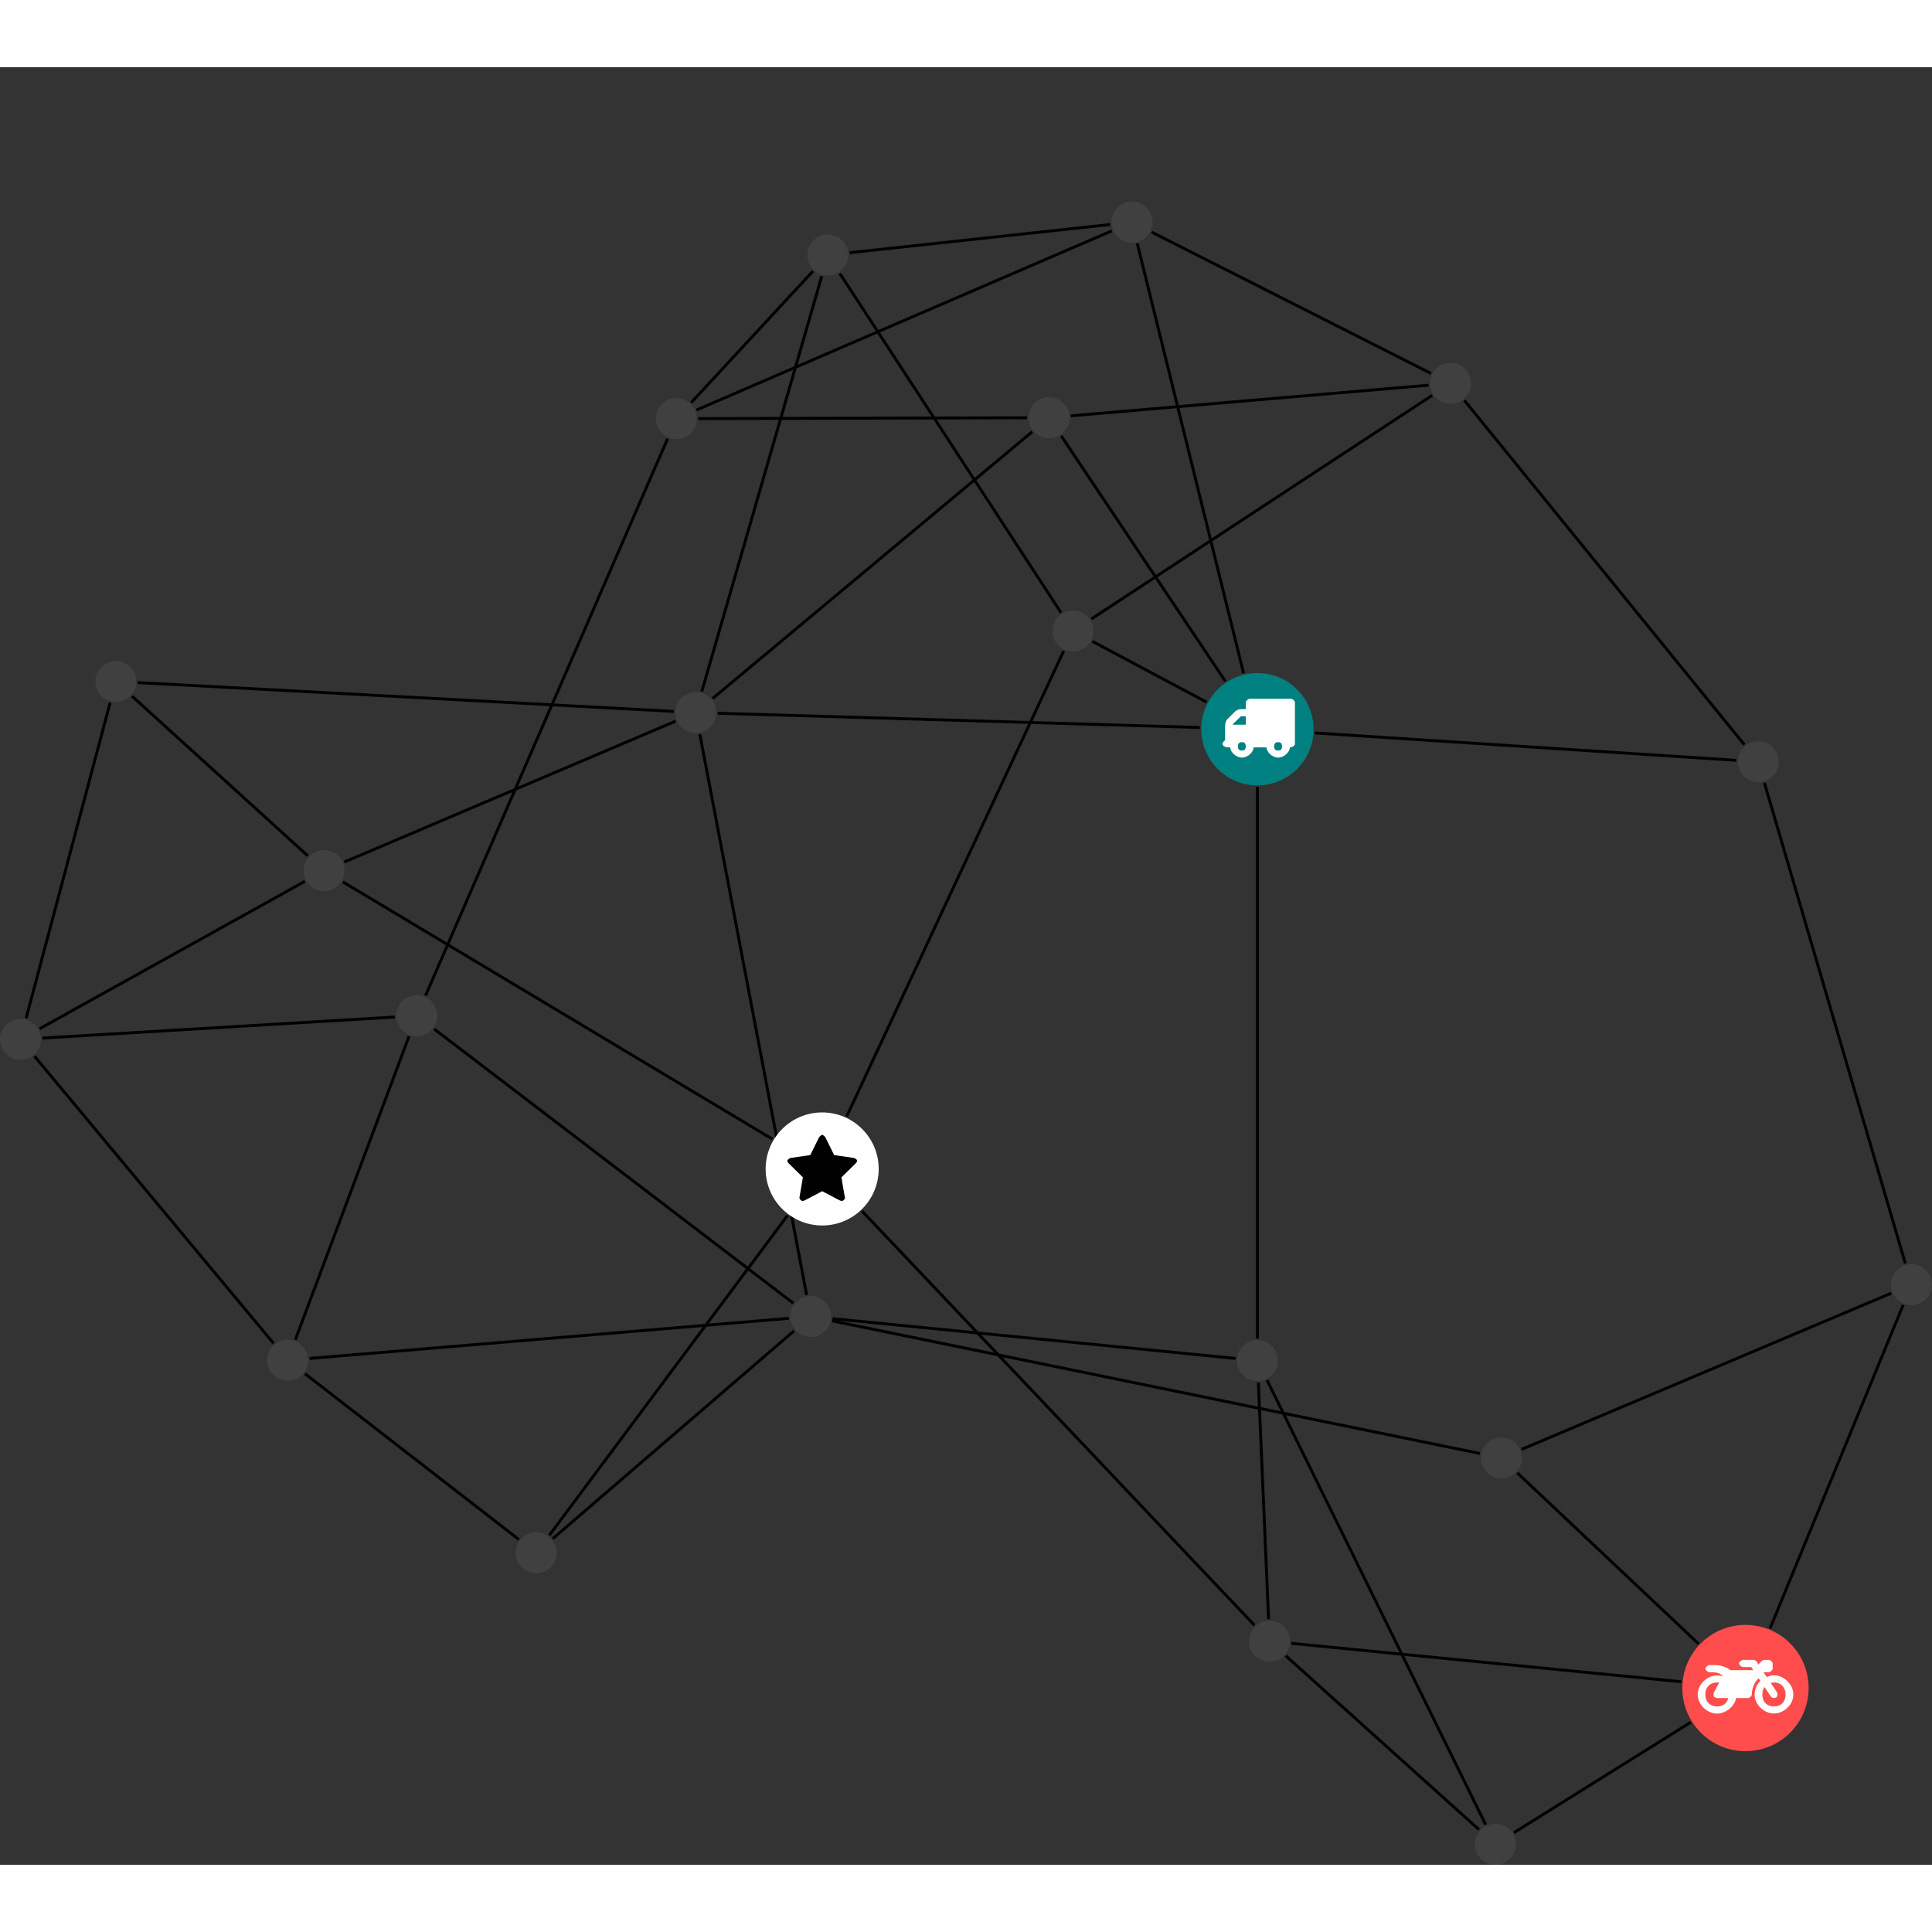 <?xml version="1.0" encoding="UTF-8"?>
<svg xmlns="http://www.w3.org/2000/svg" xmlns:xlink="http://www.w3.org/1999/xlink" width="265.759pt" height="265.759pt" viewBox="0.000 -18.494 265.759 247.265" version="1.1">
<rect x="0.000" y="-18.494" width="265.759" height="247.265" fill="#333333" stroke="none"/>
<defs>
<g>
<symbol overflow="visible" id="glyph0-0">
<path style="stroke:none;" d="M 1.422 -0.75 L 1.422 -7.922 L 3.562 -7.922 L 3.562 -0.891 L 1.422 -0.891 Z M 0.625 0 L 4.531 0 L 4.531 -8.812 L 0.438 -8.812 L 0.438 0 Z M 0.625 0 "/>
</symbol>
<symbol overflow="visible" id="glyph0-1">
<path style="stroke:none;" d="M 3.375 -0.844 C 3.375 -0.453 3.234 -0.266 2.844 -0.266 C 2.469 -0.266 2.297 -0.453 2.297 -0.844 C 2.297 -1.219 2.469 -1.422 2.844 -1.422 C 3.234 -1.422 3.375 -1.219 3.375 -0.844 Z M 1.594 -3.688 L 1.594 -3.859 C 1.594 -3.875 1.578 -3.875 1.594 -3.891 L 2.688 -4.969 C 2.703 -5 2.656 -4.984 2.688 -4.984 L 3.375 -4.984 L 3.375 -3.828 L 1.594 -3.828 Z M 8.359 -0.844 C 8.359 -0.453 8.219 -0.266 7.828 -0.266 C 7.453 -0.266 7.281 -0.453 7.281 -0.844 C 7.281 -1.219 7.453 -1.422 7.828 -1.422 C 8.219 -1.422 8.359 -1.219 8.359 -0.844 Z M 10.141 -6.891 C 10.141 -7.094 9.812 -7.391 9.609 -7.391 L 3.922 -7.391 C 3.719 -7.391 3.375 -7.094 3.375 -6.891 L 3.375 -5.969 L 2.672 -5.969 C 2.469 -5.969 2.078 -5.812 1.938 -5.672 L 0.844 -4.578 C 0.531 -4.266 0.531 -3.734 0.531 -3.328 L 0.531 -1.688 C 0.516 -1.688 0.172 -1.391 0.172 -1.203 C 0.172 -0.781 0.781 -0.703 1.062 -0.703 L 1.25 -0.703 C 1.25 -0.047 2.062 0.703 2.844 0.703 C 3.641 0.703 4.453 -0.047 4.453 -0.703 L 6.234 -0.703 C 6.234 -0.047 7.047 0.703 7.828 0.703 C 8.625 0.703 9.438 -0.047 9.438 -0.703 C 9.547 -0.703 10.141 -0.781 10.141 -1.203 Z M 10.141 -6.891 "/>
</symbol>
<symbol overflow="visible" id="glyph0-2">
<path style="stroke:none;" d="M 12.969 -2.906 C 12.844 -3.984 11.859 -5.016 10.781 -5.219 C 10.234 -5.328 9.703 -5.219 9.328 -5.031 L 8.875 -5.688 L 9.609 -5.688 C 9.812 -5.688 10.141 -5.984 10.141 -6.188 L 10.141 -6.891 C 10.141 -7.094 9.812 -7.391 9.609 -7.391 L 9.047 -7.391 C 8.969 -7.391 8.734 -7.312 8.656 -7.25 L 8.188 -6.766 L 7.891 -7.203 C 7.828 -7.281 7.594 -7.391 7.484 -7.391 L 6.078 -7.391 C 5.906 -7.391 5.547 -7.125 5.516 -6.953 C 5.484 -6.734 5.828 -6.406 6.047 -6.406 L 7.188 -6.406 L 7.484 -5.969 L 4.344 -5.969 C 4.141 -6.125 3.375 -6.672 2.141 -6.672 L 1.422 -6.672 C 1.219 -6.672 0.891 -6.375 0.891 -6.188 C 0.891 -5.984 1.219 -5.688 1.422 -5.688 L 1.781 -5.688 C 2.484 -5.688 2.906 -5.516 3.281 -5.188 L 3.25 -5.141 C 3.078 -5.188 2.797 -5.25 2.5 -5.25 C 1.109 -5.25 -0.172 -4 -0.172 -2.625 C -0.172 -1.25 1.109 0 2.5 0 C 3.75 0 4.953 -1.062 5.109 -2.141 L 6.766 -2.141 C 6.969 -2.141 7.281 -2.438 7.281 -2.625 C 7.281 -3.609 7.688 -4.391 8.219 -4.844 L 8.453 -4.5 C 7.969 -4.062 7.578 -3.203 7.672 -2.359 C 7.781 -1.172 8.969 -0.094 10.141 -0.016 C 11.703 0.094 13.156 -1.344 12.969 -2.906 Z M 2.5 -0.984 C 1.516 -0.984 0.875 -1.641 0.875 -2.625 C 0.875 -3.594 1.516 -4.281 2.5 -4.281 C 2.672 -4.281 2.844 -4.234 2.781 -4.25 L 2.047 -2.891 C 2 -2.781 2 -2.469 2.047 -2.359 C 2.125 -2.25 2.375 -2.141 2.5 -2.141 L 4.031 -2.141 C 3.891 -1.453 3.344 -0.984 2.5 -0.984 Z M 10.328 -0.984 C 9.344 -0.984 8.719 -1.641 8.719 -2.625 C 8.719 -3.109 8.859 -3.469 9.031 -3.641 L 9.906 -2.328 C 9.969 -2.219 10.203 -2.141 10.328 -2.141 C 10.391 -2.141 10.594 -2.188 10.641 -2.234 C 10.812 -2.344 10.844 -2.75 10.734 -2.922 L 9.875 -4.219 C 9.859 -4.219 10.094 -4.281 10.328 -4.281 C 11.297 -4.281 11.922 -3.594 11.922 -2.625 C 11.922 -1.641 11.297 -0.984 10.328 -0.984 Z M 10.328 -0.984 "/>
</symbol>
<symbol overflow="visible" id="glyph0-3">
<path style="stroke:none;" d="M 9.438 -5.078 C 9.438 -5.25 9.078 -5.453 8.938 -5.469 L 6.266 -5.859 L 5.078 -8.266 C 5.031 -8.375 4.75 -8.641 4.625 -8.641 C 4.5 -8.641 4.234 -8.375 4.172 -8.266 L 2.984 -5.859 L 0.312 -5.469 C 0.172 -5.453 -0.172 -5.25 -0.172 -5.078 C -0.172 -4.969 -0.062 -4.781 0.016 -4.719 L 1.969 -2.797 L 1.5 -0.062 C 1.5 -0.016 1.5 0.016 1.5 0.047 C 1.5 0.203 1.75 0.453 1.906 0.453 C 1.984 0.453 2.188 0.406 2.25 0.359 L 4.625 -0.891 L 7 0.359 C 7.062 0.406 7.266 0.453 7.344 0.453 C 7.5 0.453 7.75 0.203 7.75 0.047 C 7.75 0.016 7.75 -0.016 7.734 -0.062 L 7.266 -2.797 L 9.234 -4.719 C 9.297 -4.781 9.438 -4.969 9.438 -5.078 Z M 9.438 -5.078 "/>
</symbol>
</g>
<clipPath id="clip1">
  <path d="M 203 144 L 265.758 144 L 265.758 178 L 203 178 Z M 203 144 "/>
</clipPath>
<clipPath id="clip2">
  <path d="M 237 146 L 265.758 146 L 265.758 202 L 237 202 Z M 237 146 "/>
</clipPath>
<clipPath id="clip3">
  <path d="M 237 74 L 265.758 74 L 265.758 152 L 237 152 Z M 237 74 "/>
</clipPath>
<clipPath id="clip4">
  <path d="M 202 203 L 239 203 L 239 228.77 L 202 228.77 Z M 202 203 "/>
</clipPath>
<clipPath id="clip5">
  <path d="M 171 194 L 210 194 L 210 228.77 L 171 228.77 Z M 171 194 "/>
</clipPath>
<clipPath id="clip6">
  <path d="M 168 156 L 210 156 L 210 228.77 L 168 228.77 Z M 168 156 "/>
</clipPath>
<clipPath id="clip7">
  <path d="M 260 146 L 265.758 146 L 265.758 152 L 260 152 Z M 260 146 "/>
</clipPath>
<clipPath id="clip8">
  <path d="M 202 223 L 209 223 L 209 228.77 L 202 228.77 Z M 202 223 "/>
</clipPath>
</defs>
<g id="surface1">
<path style="fill:none;stroke-width:0.399;stroke-linecap:butt;stroke-linejoin:miter;stroke:rgb(0%,0%,0%);stroke-opacity:1;stroke-miterlimit:10;" d="M -0.001 -7.929 L -0.001 -83.831 " transform="matrix(1,0,0,-1,172.966,72.567)"/>
<path style="fill:none;stroke-width:0.399;stroke-linecap:butt;stroke-linejoin:miter;stroke:rgb(0%,0%,0%);stroke-opacity:1;stroke-miterlimit:10;" d="M -7.923 0.235 L -74.247 2.196 " transform="matrix(1,0,0,-1,172.966,72.567)"/>
<path style="fill:none;stroke-width:0.399;stroke-linecap:butt;stroke-linejoin:miter;stroke:rgb(0%,0%,0%);stroke-opacity:1;stroke-miterlimit:10;" d="M -1.903 7.696 L -16.529 66.821 " transform="matrix(1,0,0,-1,172.966,72.567)"/>
<path style="fill:none;stroke-width:0.399;stroke-linecap:butt;stroke-linejoin:miter;stroke:rgb(0%,0%,0%);stroke-opacity:1;stroke-miterlimit:10;" d="M -7.001 3.727 L -22.704 12.087 " transform="matrix(1,0,0,-1,172.966,72.567)"/>
<path style="fill:none;stroke-width:0.399;stroke-linecap:butt;stroke-linejoin:miter;stroke:rgb(0%,0%,0%);stroke-opacity:1;stroke-miterlimit:10;" d="M -4.407 6.59 L -26.989 40.344 " transform="matrix(1,0,0,-1,172.966,72.567)"/>
<path style="fill:none;stroke-width:0.399;stroke-linecap:butt;stroke-linejoin:miter;stroke:rgb(0%,0%,0%);stroke-opacity:1;stroke-miterlimit:10;" d="M 7.913 -0.515 L 65.878 -4.281 " transform="matrix(1,0,0,-1,172.966,72.567)"/>
<g clip-path="url(#clip1)" clip-rule="nonzero">
<path style="fill:none;stroke-width:0.399;stroke-linecap:butt;stroke-linejoin:miter;stroke:rgb(0%,0%,0%);stroke-opacity:1;stroke-miterlimit:10;" d="M 87.194 -77.574 L 36.343 -99.062 " transform="matrix(1,0,0,-1,172.966,72.567)"/>
</g>
<g clip-path="url(#clip2)" clip-rule="nonzero">
<path style="fill:none;stroke-width:0.399;stroke-linecap:butt;stroke-linejoin:miter;stroke:rgb(0%,0%,0%);stroke-opacity:1;stroke-miterlimit:10;" d="M 88.827 -79.191 L 70.518 -123.679 " transform="matrix(1,0,0,-1,172.966,72.567)"/>
</g>
<g clip-path="url(#clip3)" clip-rule="nonzero">
<path style="fill:none;stroke-width:0.399;stroke-linecap:butt;stroke-linejoin:miter;stroke:rgb(0%,0%,0%);stroke-opacity:1;stroke-miterlimit:10;" d="M 89.128 -73.503 L 69.737 -7.374 " transform="matrix(1,0,0,-1,172.966,72.567)"/>
</g>
<path style="fill:none;stroke-width:0.399;stroke-linecap:butt;stroke-linejoin:miter;stroke:rgb(0%,0%,0%);stroke-opacity:1;stroke-miterlimit:10;" d="M 35.757 -102.304 L 60.671 -125.8 " transform="matrix(1,0,0,-1,172.966,72.567)"/>
<path style="fill:none;stroke-width:0.399;stroke-linecap:butt;stroke-linejoin:miter;stroke:rgb(0%,0%,0%);stroke-opacity:1;stroke-miterlimit:10;" d="M 30.604 -99.628 L -58.489 -81.39 " transform="matrix(1,0,0,-1,172.966,72.567)"/>
<g clip-path="url(#clip4)" clip-rule="nonzero">
<path style="fill:none;stroke-width:0.399;stroke-linecap:butt;stroke-linejoin:miter;stroke:rgb(0%,0%,0%);stroke-opacity:1;stroke-miterlimit:10;" d="M 59.596 -136.605 L 35.284 -151.788 " transform="matrix(1,0,0,-1,172.966,72.567)"/>
</g>
<path style="fill:none;stroke-width:0.399;stroke-linecap:butt;stroke-linejoin:miter;stroke:rgb(0%,0%,0%);stroke-opacity:1;stroke-miterlimit:10;" d="M 58.292 -131.027 L 4.667 -125.742 " transform="matrix(1,0,0,-1,172.966,72.567)"/>
<g clip-path="url(#clip5)" clip-rule="nonzero">
<path style="fill:none;stroke-width:0.399;stroke-linecap:butt;stroke-linejoin:miter;stroke:rgb(0%,0%,0%);stroke-opacity:1;stroke-miterlimit:10;" d="M 30.483 -151.37 L 3.905 -127.464 " transform="matrix(1,0,0,-1,172.966,72.567)"/>
</g>
<g clip-path="url(#clip6)" clip-rule="nonzero">
<path style="fill:none;stroke-width:0.399;stroke-linecap:butt;stroke-linejoin:miter;stroke:rgb(0%,0%,0%);stroke-opacity:1;stroke-miterlimit:10;" d="M 31.393 -150.679 L 1.331 -89.558 " transform="matrix(1,0,0,-1,172.966,72.567)"/>
</g>
<path style="fill:none;stroke-width:0.399;stroke-linecap:butt;stroke-linejoin:miter;stroke:rgb(0%,0%,0%);stroke-opacity:1;stroke-miterlimit:10;" d="M 1.534 -122.433 L 0.132 -89.867 " transform="matrix(1,0,0,-1,172.966,72.567)"/>
<path style="fill:none;stroke-width:0.399;stroke-linecap:butt;stroke-linejoin:miter;stroke:rgb(0%,0%,0%);stroke-opacity:1;stroke-miterlimit:10;" d="M -0.411 -123.257 L -54.384 -66.281 " transform="matrix(1,0,0,-1,172.966,72.567)"/>
<path style="fill:none;stroke-width:0.399;stroke-linecap:butt;stroke-linejoin:miter;stroke:rgb(0%,0%,0%);stroke-opacity:1;stroke-miterlimit:10;" d="M -3.001 -86.554 L -58.443 -81.081 " transform="matrix(1,0,0,-1,172.966,72.567)"/>
<path style="fill:none;stroke-width:0.399;stroke-linecap:butt;stroke-linejoin:miter;stroke:rgb(0%,0%,0%);stroke-opacity:1;stroke-miterlimit:10;" d="M -64.634 -66.886 L -97.407 -110.886 " transform="matrix(1,0,0,-1,172.966,72.567)"/>
<path style="fill:none;stroke-width:0.399;stroke-linecap:butt;stroke-linejoin:miter;stroke:rgb(0%,0%,0%);stroke-opacity:1;stroke-miterlimit:10;" d="M -66.712 -56.39 L -125.794 -21.003 " transform="matrix(1,0,0,-1,172.966,72.567)"/>
<path style="fill:none;stroke-width:0.399;stroke-linecap:butt;stroke-linejoin:miter;stroke:rgb(0%,0%,0%);stroke-opacity:1;stroke-miterlimit:10;" d="M -56.497 -53.261 L -26.646 10.77 " transform="matrix(1,0,0,-1,172.966,72.567)"/>
<path style="fill:none;stroke-width:0.399;stroke-linecap:butt;stroke-linejoin:miter;stroke:rgb(0%,0%,0%);stroke-opacity:1;stroke-miterlimit:10;" d="M -96.923 -111.339 L -63.732 -82.753 " transform="matrix(1,0,0,-1,172.966,72.567)"/>
<path style="fill:none;stroke-width:0.399;stroke-linecap:butt;stroke-linejoin:miter;stroke:rgb(0%,0%,0%);stroke-opacity:1;stroke-miterlimit:10;" d="M -101.595 -111.46 L -131.013 -88.656 " transform="matrix(1,0,0,-1,172.966,72.567)"/>
<path style="fill:none;stroke-width:0.399;stroke-linecap:butt;stroke-linejoin:miter;stroke:rgb(0%,0%,0%);stroke-opacity:1;stroke-miterlimit:10;" d="M -64.45 -81.035 L -130.392 -86.554 " transform="matrix(1,0,0,-1,172.966,72.567)"/>
<path style="fill:none;stroke-width:0.399;stroke-linecap:butt;stroke-linejoin:miter;stroke:rgb(0%,0%,0%);stroke-opacity:1;stroke-miterlimit:10;" d="M -63.845 -78.953 L -113.239 -41.242 " transform="matrix(1,0,0,-1,172.966,72.567)"/>
<path style="fill:none;stroke-width:0.399;stroke-linecap:butt;stroke-linejoin:miter;stroke:rgb(0%,0%,0%);stroke-opacity:1;stroke-miterlimit:10;" d="M -62.009 -77.82 L -76.7 -0.679 " transform="matrix(1,0,0,-1,172.966,72.567)"/>
<path style="fill:none;stroke-width:0.399;stroke-linecap:butt;stroke-linejoin:miter;stroke:rgb(0%,0%,0%);stroke-opacity:1;stroke-miterlimit:10;" d="M -132.341 -83.98 L -116.696 -42.238 " transform="matrix(1,0,0,-1,172.966,72.567)"/>
<path style="fill:none;stroke-width:0.399;stroke-linecap:butt;stroke-linejoin:miter;stroke:rgb(0%,0%,0%);stroke-opacity:1;stroke-miterlimit:10;" d="M -135.329 -84.488 L -168.22 -44.984 " transform="matrix(1,0,0,-1,172.966,72.567)"/>
<path style="fill:none;stroke-width:0.399;stroke-linecap:butt;stroke-linejoin:miter;stroke:rgb(0%,0%,0%);stroke-opacity:1;stroke-miterlimit:10;" d="M -118.65 -39.589 L -167.138 -42.488 " transform="matrix(1,0,0,-1,172.966,72.567)"/>
<path style="fill:none;stroke-width:0.399;stroke-linecap:butt;stroke-linejoin:miter;stroke:rgb(0%,0%,0%);stroke-opacity:1;stroke-miterlimit:10;" d="M -114.435 -36.644 L -81.138 39.95 " transform="matrix(1,0,0,-1,172.966,72.567)"/>
<path style="fill:none;stroke-width:0.399;stroke-linecap:butt;stroke-linejoin:miter;stroke:rgb(0%,0%,0%);stroke-opacity:1;stroke-miterlimit:10;" d="M -169.372 -39.749 L -157.814 3.661 " transform="matrix(1,0,0,-1,172.966,72.567)"/>
<path style="fill:none;stroke-width:0.399;stroke-linecap:butt;stroke-linejoin:miter;stroke:rgb(0%,0%,0%);stroke-opacity:1;stroke-miterlimit:10;" d="M -167.513 -41.199 L -131.021 -20.921 " transform="matrix(1,0,0,-1,172.966,72.567)"/>
<path style="fill:none;stroke-width:0.399;stroke-linecap:butt;stroke-linejoin:miter;stroke:rgb(0%,0%,0%);stroke-opacity:1;stroke-miterlimit:10;" d="M -154.806 4.547 L -130.618 -17.425 " transform="matrix(1,0,0,-1,172.966,72.567)"/>
<path style="fill:none;stroke-width:0.399;stroke-linecap:butt;stroke-linejoin:miter;stroke:rgb(0%,0%,0%);stroke-opacity:1;stroke-miterlimit:10;" d="M -154.025 6.415 L -80.278 2.45 " transform="matrix(1,0,0,-1,172.966,72.567)"/>
<path style="fill:none;stroke-width:0.399;stroke-linecap:butt;stroke-linejoin:miter;stroke:rgb(0%,0%,0%);stroke-opacity:1;stroke-miterlimit:10;" d="M -125.607 -18.273 L -80.04 1.106 " transform="matrix(1,0,0,-1,172.966,72.567)"/>
<path style="fill:none;stroke-width:0.399;stroke-linecap:butt;stroke-linejoin:miter;stroke:rgb(0%,0%,0%);stroke-opacity:1;stroke-miterlimit:10;" d="M -76.427 5.188 L -59.927 62.321 " transform="matrix(1,0,0,-1,172.966,72.567)"/>
<path style="fill:none;stroke-width:0.399;stroke-linecap:butt;stroke-linejoin:miter;stroke:rgb(0%,0%,0%);stroke-opacity:1;stroke-miterlimit:10;" d="M -74.946 4.219 L -30.982 40.919 " transform="matrix(1,0,0,-1,172.966,72.567)"/>
<path style="fill:none;stroke-width:0.399;stroke-linecap:butt;stroke-linejoin:miter;stroke:rgb(0%,0%,0%);stroke-opacity:1;stroke-miterlimit:10;" d="M -61.142 63.008 L -77.884 44.93 " transform="matrix(1,0,0,-1,172.966,72.567)"/>
<path style="fill:none;stroke-width:0.399;stroke-linecap:butt;stroke-linejoin:miter;stroke:rgb(0%,0%,0%);stroke-opacity:1;stroke-miterlimit:10;" d="M -56.091 65.547 L -20.251 69.426 " transform="matrix(1,0,0,-1,172.966,72.567)"/>
<path style="fill:none;stroke-width:0.399;stroke-linecap:butt;stroke-linejoin:miter;stroke:rgb(0%,0%,0%);stroke-opacity:1;stroke-miterlimit:10;" d="M -57.443 62.692 L -27.017 16.032 " transform="matrix(1,0,0,-1,172.966,72.567)"/>
<path style="fill:none;stroke-width:0.399;stroke-linecap:butt;stroke-linejoin:miter;stroke:rgb(0%,0%,0%);stroke-opacity:1;stroke-miterlimit:10;" d="M -77.161 43.911 L -20.025 68.555 " transform="matrix(1,0,0,-1,172.966,72.567)"/>
<path style="fill:none;stroke-width:0.399;stroke-linecap:butt;stroke-linejoin:miter;stroke:rgb(0%,0%,0%);stroke-opacity:1;stroke-miterlimit:10;" d="M -76.915 42.723 L -31.685 42.844 " transform="matrix(1,0,0,-1,172.966,72.567)"/>
<path style="fill:none;stroke-width:0.399;stroke-linecap:butt;stroke-linejoin:miter;stroke:rgb(0%,0%,0%);stroke-opacity:1;stroke-miterlimit:10;" d="M -14.56 68.387 L 23.87 48.942 " transform="matrix(1,0,0,-1,172.966,72.567)"/>
<path style="fill:none;stroke-width:0.399;stroke-linecap:butt;stroke-linejoin:miter;stroke:rgb(0%,0%,0%);stroke-opacity:1;stroke-miterlimit:10;" d="M -22.845 15.161 L 24.038 45.926 " transform="matrix(1,0,0,-1,172.966,72.567)"/>
<path style="fill:none;stroke-width:0.399;stroke-linecap:butt;stroke-linejoin:miter;stroke:rgb(0%,0%,0%);stroke-opacity:1;stroke-miterlimit:10;" d="M 23.554 47.325 L -25.661 43.11 " transform="matrix(1,0,0,-1,172.966,72.567)"/>
<path style="fill:none;stroke-width:0.399;stroke-linecap:butt;stroke-linejoin:miter;stroke:rgb(0%,0%,0%);stroke-opacity:1;stroke-miterlimit:10;" d="M 28.464 45.239 L 66.987 -2.136 " transform="matrix(1,0,0,-1,172.966,72.567)"/>
<path style=" stroke:none;fill-rule:nonzero;fill:rgb(0%,50%,50%);fill-opacity:1;" d="M 180.695 72.566 C 180.695 68.297 177.234 64.84 172.965 64.84 C 168.699 64.84 165.238 68.297 165.238 72.566 C 165.238 76.836 168.699 80.297 172.965 80.297 C 177.234 80.297 180.695 76.836 180.695 72.566 Z M 180.695 72.566 "/>
<g style="fill:rgb(100%,100%,100%);fill-opacity:1;">
  <use xlink:href="#glyph0-1" x="167.985" y="75.77"/>
</g>
<g clip-path="url(#clip7)" clip-rule="nonzero">
<path style=" stroke:none;fill-rule:nonzero;fill:rgb(25%,25%,25%);fill-opacity:1;" d="M 265.758 148.965 C 265.758 147.41 264.496 146.148 262.941 146.148 C 261.383 146.148 260.121 147.41 260.121 148.965 C 260.121 150.523 261.383 151.785 262.941 151.785 C 264.496 151.785 265.758 150.523 265.758 148.965 Z M 265.758 148.965 "/>
</g>
<path style=" stroke:none;fill-rule:nonzero;fill:rgb(25%,25%,25%);fill-opacity:1;" d="M 209.348 172.801 C 209.348 171.246 208.086 169.984 206.527 169.984 C 204.973 169.984 203.711 171.246 203.711 172.801 C 203.711 174.355 204.973 175.617 206.527 175.617 C 208.086 175.617 209.348 174.355 209.348 172.801 Z M 209.348 172.801 "/>
<path style=" stroke:none;fill-rule:nonzero;fill:rgb(100%,29.999%,29.999%);fill-opacity:1;" d="M 248.789 204.461 C 248.789 199.664 244.898 195.773 240.102 195.773 C 235.305 195.773 231.414 199.664 231.414 204.461 C 231.414 209.258 235.305 213.148 240.102 213.148 C 244.898 213.148 248.789 209.258 248.789 204.461 Z M 248.789 204.461 "/>
<g style="fill:rgb(100%,100%,100%);fill-opacity:1;">
  <use xlink:href="#glyph0-2" x="233.7" y="207.974"/>
</g>
<g clip-path="url(#clip8)" clip-rule="nonzero">
<path style=" stroke:none;fill-rule:nonzero;fill:rgb(25%,25%,25%);fill-opacity:1;" d="M 208.508 225.953 C 208.508 224.398 207.246 223.137 205.691 223.137 C 204.133 223.137 202.871 224.398 202.871 225.953 C 202.871 227.508 204.133 228.77 205.691 228.77 C 207.246 228.77 208.508 227.508 208.508 225.953 Z M 208.508 225.953 "/>
</g>
<path style=" stroke:none;fill-rule:nonzero;fill:rgb(25%,25%,25%);fill-opacity:1;" d="M 177.445 198.012 C 177.445 196.457 176.184 195.195 174.629 195.195 C 173.07 195.195 171.809 196.457 171.809 198.012 C 171.809 199.57 173.07 200.828 174.629 200.828 C 176.184 200.828 177.445 199.57 177.445 198.012 Z M 177.445 198.012 "/>
<path style=" stroke:none;fill-rule:nonzero;fill:rgb(25%,25%,25%);fill-opacity:1;" d="M 175.785 159.414 C 175.785 157.859 174.523 156.598 172.965 156.598 C 171.41 156.598 170.148 157.859 170.148 159.414 C 170.148 160.973 171.41 162.234 172.965 162.234 C 174.523 162.234 175.785 160.973 175.785 159.414 Z M 175.785 159.414 "/>
<path style=" stroke:none;fill-rule:nonzero;fill:rgb(100%,100%,100%);fill-opacity:1;" d="M 120.871 133.055 C 120.871 128.762 117.391 125.281 113.098 125.281 C 108.801 125.281 105.32 128.762 105.32 133.055 C 105.32 137.352 108.801 140.832 113.098 140.832 C 117.391 140.832 120.871 137.352 120.871 133.055 Z M 120.871 133.055 "/>
<g style="fill:rgb(0%,0%,0%);fill-opacity:1;">
  <use xlink:href="#glyph0-3" x="108.475" y="137.006"/>
</g>
<path style=" stroke:none;fill-rule:nonzero;fill:rgb(25%,25%,25%);fill-opacity:1;" d="M 76.574 185.871 C 76.574 184.316 75.312 183.055 73.758 183.055 C 72.199 183.055 70.938 184.316 70.938 185.871 C 70.938 187.43 72.199 188.691 73.758 188.691 C 75.312 188.691 76.574 187.43 76.574 185.871 Z M 76.574 185.871 "/>
<path style=" stroke:none;fill-rule:nonzero;fill:rgb(25%,25%,25%);fill-opacity:1;" d="M 114.34 153.352 C 114.34 151.793 113.078 150.531 111.523 150.531 C 109.965 150.531 108.703 151.793 108.703 153.352 C 108.703 154.906 109.965 156.168 111.523 156.168 C 113.078 156.168 114.34 154.906 114.34 153.352 Z M 114.34 153.352 "/>
<path style=" stroke:none;fill-rule:nonzero;fill:rgb(25%,25%,25%);fill-opacity:1;" d="M 42.387 159.371 C 42.387 157.816 41.125 156.555 39.57 156.555 C 38.012 156.555 36.75 157.816 36.75 159.371 C 36.75 160.926 38.012 162.188 39.57 162.188 C 41.125 162.188 42.387 160.926 42.387 159.371 Z M 42.387 159.371 "/>
<path style=" stroke:none;fill-rule:nonzero;fill:rgb(25%,25%,25%);fill-opacity:1;" d="M 60.148 111.977 C 60.148 110.422 58.887 109.16 57.328 109.16 C 55.773 109.16 54.512 110.422 54.512 111.977 C 54.512 113.535 55.773 114.797 57.328 114.797 C 58.887 114.797 60.148 113.535 60.148 111.977 Z M 60.148 111.977 "/>
<path style=" stroke:none;fill-rule:nonzero;fill:rgb(25%,25%,25%);fill-opacity:1;" d="M 5.637 115.23 C 5.637 113.676 4.375 112.414 2.816 112.414 C 1.262 112.414 0 113.676 0 115.23 C 0 116.789 1.262 118.051 2.816 118.051 C 4.375 118.051 5.637 116.789 5.637 115.23 Z M 5.637 115.23 "/>
<path style=" stroke:none;fill-rule:nonzero;fill:rgb(25%,25%,25%);fill-opacity:1;" d="M 18.75 65.988 C 18.75 64.434 17.488 63.172 15.93 63.172 C 14.375 63.172 13.113 64.434 13.113 65.988 C 13.113 67.547 14.375 68.809 15.93 68.809 C 17.488 68.809 18.75 67.547 18.75 65.988 Z M 18.75 65.988 "/>
<path style=" stroke:none;fill-rule:nonzero;fill:rgb(25%,25%,25%);fill-opacity:1;" d="M 47.402 92.02 C 47.402 90.465 46.141 89.203 44.586 89.203 C 43.027 89.203 41.766 90.465 41.766 92.02 C 41.766 93.578 43.027 94.84 44.586 94.84 C 46.141 94.84 47.402 93.578 47.402 92.02 Z M 47.402 92.02 "/>
<path style=" stroke:none;fill-rule:nonzero;fill:rgb(25%,25%,25%);fill-opacity:1;" d="M 98.52 70.281 C 98.52 68.723 97.258 67.461 95.703 67.461 C 94.148 67.461 92.887 68.723 92.887 70.281 C 92.887 71.836 94.148 73.098 95.703 73.098 C 97.258 73.098 98.52 71.836 98.52 70.281 Z M 98.52 70.281 "/>
<path style=" stroke:none;fill-rule:nonzero;fill:rgb(25%,25%,25%);fill-opacity:1;" d="M 116.695 7.348 C 116.695 5.789 115.434 4.527 113.875 4.527 C 112.32 4.527 111.059 5.789 111.059 7.348 C 111.059 8.902 112.32 10.164 113.875 10.164 C 115.434 10.164 116.695 8.902 116.695 7.348 Z M 116.695 7.348 "/>
<path style=" stroke:none;fill-rule:nonzero;fill:rgb(25%,25%,25%);fill-opacity:1;" d="M 95.852 29.852 C 95.852 28.293 94.59 27.031 93.031 27.031 C 91.477 27.031 90.215 28.293 90.215 29.852 C 90.215 31.406 91.477 32.668 93.031 32.668 C 94.59 32.668 95.852 31.406 95.852 29.852 Z M 95.852 29.852 "/>
<path style=" stroke:none;fill-rule:nonzero;fill:rgb(25%,25%,25%);fill-opacity:1;" d="M 158.531 2.816 C 158.531 1.262 157.27 0 155.715 0 C 154.16 0 152.898 1.262 152.898 2.816 C 152.898 4.375 154.16 5.637 155.715 5.637 C 157.27 5.637 158.531 4.375 158.531 2.816 Z M 158.531 2.816 "/>
<path style=" stroke:none;fill-rule:nonzero;fill:rgb(25%,25%,25%);fill-opacity:1;" d="M 150.414 59.062 C 150.414 57.504 149.152 56.242 147.598 56.242 C 146.039 56.242 144.777 57.504 144.777 59.062 C 144.777 60.617 146.039 61.879 147.598 61.879 C 149.152 61.879 150.414 60.617 150.414 59.062 Z M 150.414 59.062 "/>
<path style=" stroke:none;fill-rule:nonzero;fill:rgb(25%,25%,25%);fill-opacity:1;" d="M 202.344 24.984 C 202.344 23.43 201.082 22.168 199.527 22.168 C 197.969 22.168 196.707 23.43 196.707 24.984 C 196.707 26.543 197.969 27.805 199.527 27.805 C 201.082 27.805 202.344 26.543 202.344 24.984 Z M 202.344 24.984 "/>
<path style=" stroke:none;fill-rule:nonzero;fill:rgb(25%,25%,25%);fill-opacity:1;" d="M 147.117 29.715 C 147.117 28.156 145.855 26.895 144.301 26.895 C 142.742 26.895 141.48 28.156 141.48 29.715 C 141.48 31.27 142.742 32.531 144.301 32.531 C 145.855 32.531 147.117 31.27 147.117 29.715 Z M 147.117 29.715 "/>
<path style=" stroke:none;fill-rule:nonzero;fill:rgb(25%,25%,25%);fill-opacity:1;" d="M 244.672 77.043 C 244.672 75.488 243.41 74.227 241.855 74.227 C 240.297 74.227 239.035 75.488 239.035 77.043 C 239.035 78.598 240.297 79.859 241.855 79.859 C 243.41 79.859 244.672 78.598 244.672 77.043 Z M 244.672 77.043 "/>
</g>
</svg>
